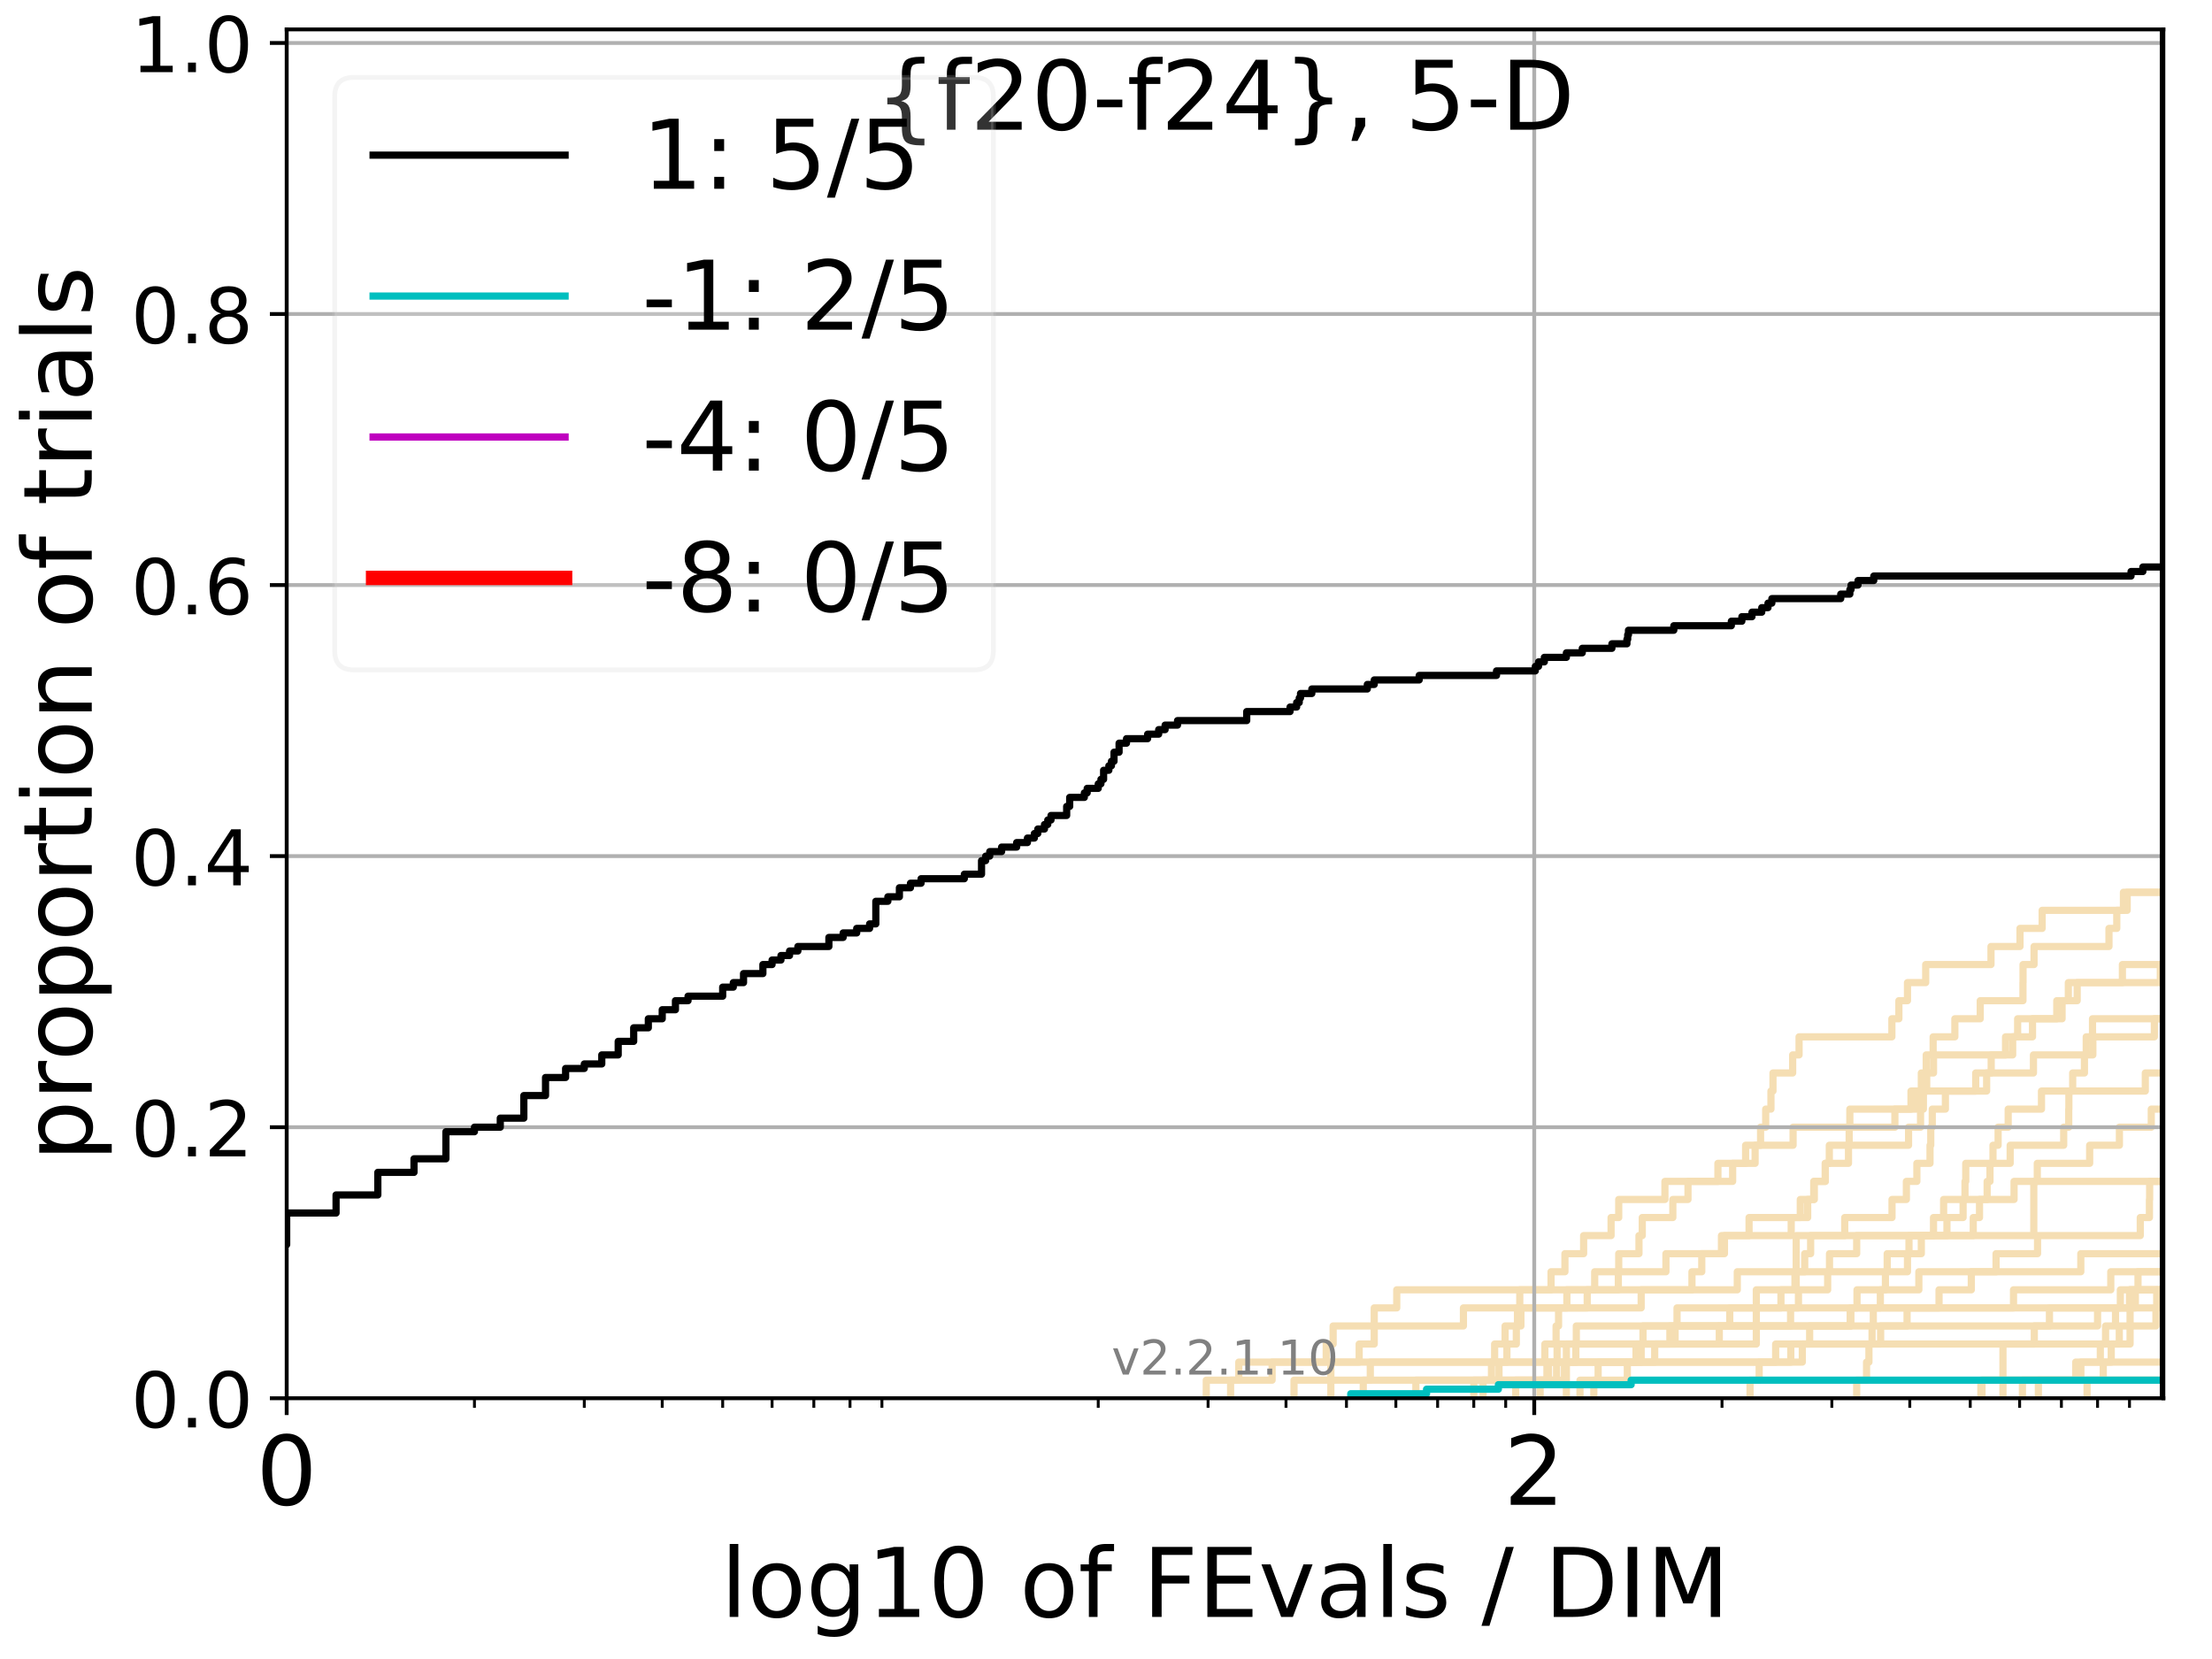 <?xml version="1.0" encoding="utf-8" standalone="no"?>
<!DOCTYPE svg PUBLIC "-//W3C//DTD SVG 1.1//EN"
  "http://www.w3.org/Graphics/SVG/1.1/DTD/svg11.dtd">
<!-- Created with matplotlib (http://matplotlib.org/) -->
<svg height="345.6pt" version="1.1" viewBox="0 0 460.8 345.6" width="460.8pt" xmlns="http://www.w3.org/2000/svg" xmlns:xlink="http://www.w3.org/1999/xlink">
 <defs>
  <style type="text/css">
*{stroke-linecap:butt;stroke-linejoin:round;}
  </style>
 </defs>
 <g id="figure_1">
  <g id="patch_1">
   <path d="M 0 345.6 
L 460.8 345.6 
L 460.8 0 
L 0 0 
z
" style="fill:#ffffff;"/>
  </g>
  <g id="axes_1">
   <g id="patch_2">
    <path d="M 59.72 291.28 
L 450.672 291.28 
L 450.672 6.125 
L 59.72 6.125 
z
" style="fill:#ffffff;"/>
   </g>
   <g id="line2d_1">
    <path clip-path="url(#pad8e28b313)" d="M 307.017 291.28 
L 307.017 287.516 
L 312.267 287.516 
L 312.267 283.751 
L 313.914 283.751 
L 313.914 279.987 
L 315.877 279.987 
L 315.877 276.222 
L 316.118 276.222 
L 316.118 272.458 
L 316.596 272.458 
L 316.596 268.693 
L 323.111 268.693 
L 323.111 264.929 
L 326.005 264.929 
L 326.005 261.165 
L 329.899 261.165 
L 329.899 257.4 
L 335.619 257.4 
L 335.619 253.636 
L 337.211 253.636 
L 337.211 249.871 
L 346.835 249.871 
L 346.835 246.107 
L 357.874 246.107 
L 357.874 242.343 
L 365.624 242.343 
L 365.624 238.578 
L 366.761 238.578 
L 366.761 234.814 
L 367.828 234.814 
L 367.828 231.049 
L 368.922 231.049 
L 368.922 227.285 
L 369.344 227.285 
L 369.344 223.52 
L 373.446 223.52 
L 373.446 219.756 
L 374.778 219.756 
L 374.778 215.992 
L 394.112 215.992 
L 394.112 212.227 
L 395.57 212.227 
L 395.57 208.463 
L 397.362 208.463 
L 397.362 204.698 
L 401.159 204.698 
L 401.159 200.934 
L 414.76 200.934 
L 414.76 197.17 
L 420.802 197.17 
L 420.802 193.405 
L 425.417 193.405 
L 425.417 189.641 
L 442.353 189.641 
L 442.353 185.876 
L 442.353 185.876 
L 442.353 185.876 
L 450.672 185.876 
" style="fill:none;stroke:#f5deb3;stroke-linecap:square;stroke-width:1.5;"/>
   </g>
   <g id="line2d_2">
    <path clip-path="url(#pad8e28b313)" d="M 417.254 291.28 
L 417.254 279.987 
L 443.734 279.987 
L 443.734 268.693 
L 461.8 268.693 
" style="fill:none;stroke:#f5deb3;stroke-linecap:square;stroke-width:1.5;"/>
   </g>
   <g id="line2d_3">
    <path clip-path="url(#pad8e28b313)" d="M 251.287 291.28 
L 251.287 287.516 
L 258.06 287.516 
L 258.06 283.751 
L 311.36 283.751 
L 311.36 279.987 
L 313.538 279.987 
L 313.538 276.222 
L 316.834 276.222 
L 316.834 272.458 
L 326.407 272.458 
L 326.407 268.693 
L 332.203 268.693 
L 332.203 264.929 
L 337.211 264.929 
L 337.211 261.165 
L 341.428 261.165 
L 341.428 257.4 
L 342.114 257.4 
L 342.114 253.636 
L 348.483 253.636 
L 348.483 249.871 
L 351.641 249.871 
L 351.641 246.107 
L 360.94 246.107 
L 360.94 242.343 
L 363.642 242.343 
L 363.642 238.578 
L 373.533 238.578 
L 373.533 234.814 
L 385.357 234.814 
L 385.357 231.049 
L 398.098 231.049 
L 398.098 227.285 
L 413.853 227.285 
L 413.853 223.52 
L 414.801 223.52 
L 414.801 219.756 
L 417.792 219.756 
L 417.792 215.992 
L 423.408 215.992 
L 423.408 212.227 
L 429.571 212.227 
L 429.571 208.463 
L 430.874 208.463 
L 430.874 204.698 
L 450.038 204.698 
L 450.038 200.934 
L 454.974 200.934 
L 454.974 197.17 
L 461.8 197.17 
" style="fill:none;stroke:#f5deb3;stroke-linecap:square;stroke-width:1.5;"/>
   </g>
   <g id="line2d_4">
    <path clip-path="url(#pad8e28b313)" d="M 294.95 291.28 
L 294.95 287.516 
L 324.266 287.516 
L 324.266 283.751 
L 324.369 283.751 
L 324.369 279.987 
L 328.373 279.987 
L 328.373 276.222 
L 373.01 276.222 
L 373.01 272.458 
L 374.651 272.458 
L 374.651 268.693 
L 380.737 268.693 
L 380.737 264.929 
L 381.118 264.929 
L 381.118 261.165 
L 386.782 261.165 
L 386.782 257.4 
L 402.785 257.4 
L 402.785 253.636 
L 404.891 253.636 
L 404.891 249.871 
L 409.343 249.871 
L 409.343 246.107 
L 409.504 246.107 
L 409.504 242.343 
L 415.176 242.343 
L 415.176 238.578 
L 416.245 238.578 
L 416.245 234.814 
L 418.344 234.814 
L 418.344 231.049 
L 425.278 231.049 
L 425.278 227.285 
L 446.909 227.285 
L 446.909 223.52 
L 461.8 223.52 
" style="fill:none;stroke:#f5deb3;stroke-linecap:square;stroke-width:1.5;"/>
   </g>
   <g id="line2d_5">
    <path clip-path="url(#pad8e28b313)" d="M 308.958 291.28 
L 308.958 287.516 
L 322.255 287.516 
L 322.255 283.751 
L 373.054 283.751 
L 373.054 279.987 
L 391.773 279.987 
L 391.773 276.222 
L 426.937 276.222 
L 426.937 272.458 
L 449.283 272.458 
L 449.283 268.693 
L 456.8 268.693 
L 456.8 264.929 
L 458.212 264.929 
L 458.212 261.165 
L 458.799 261.165 
L 458.799 257.4 
L 461.8 257.4 
" style="fill:none;stroke:#f5deb3;stroke-linecap:square;stroke-width:1.5;"/>
   </g>
   <g id="line2d_6"/>
   <g id="line2d_7">
    <path clip-path="url(#pad8e28b313)" d="M 329.141 291.28 
L 329.141 287.516 
L 339 287.516 
L 339 283.751 
L 341.887 283.751 
L 341.887 279.987 
L 347.871 279.987 
L 347.871 276.222 
L 360.34 276.222 
L 360.34 272.458 
L 441.708 272.458 
L 441.708 268.693 
L 461.8 268.693 
" style="fill:none;stroke:#f5deb3;stroke-linecap:square;stroke-width:1.5;"/>
   </g>
   <g id="line2d_8">
    <path clip-path="url(#pad8e28b313)" style="fill:none;stroke:#f5deb3;stroke-linecap:square;stroke-width:1.5;"/>
   </g>
   <g id="line2d_9">
    <path clip-path="url(#pad8e28b313)" d="M 315.756 291.28 
L 315.756 287.516 
L 322.578 287.516 
L 322.578 283.751 
L 340.812 283.751 
L 340.812 279.987 
L 342.266 279.987 
L 342.266 276.222 
L 397.277 276.222 
L 397.277 272.458 
L 403.937 272.458 
L 403.937 268.693 
L 410.662 268.693 
L 410.662 264.929 
L 415.816 264.929 
L 415.816 261.165 
L 424.457 261.165 
L 424.457 257.4 
L 445.858 257.4 
L 445.858 253.636 
L 447.766 253.636 
L 447.766 249.871 
L 447.812 249.871 
L 447.812 246.107 
L 461.8 246.107 
" style="fill:none;stroke:#f5deb3;stroke-linecap:square;stroke-width:1.5;"/>
   </g>
   <g id="line2d_10">
    <path clip-path="url(#pad8e28b313)" style="fill:none;stroke:#f5deb3;stroke-linecap:square;stroke-width:1.5;"/>
   </g>
   <g id="line2d_11">
    <path clip-path="url(#pad8e28b313)" d="M 412.651 291.28 
L 412.651 287.516 
L 460.163 287.516 
L 460.163 283.751 
L 461.8 283.751 
" style="fill:none;stroke:#f5deb3;stroke-linecap:square;stroke-width:1.5;"/>
   </g>
   <g id="line2d_12">
    <path clip-path="url(#pad8e28b313)" d="M 320.838 291.28 
L 320.838 287.516 
L 325.904 287.516 
L 325.904 283.751 
L 328.277 283.751 
L 328.277 279.987 
L 348.955 279.987 
L 348.955 276.222 
L 349.356 276.222 
L 349.356 272.458 
L 371.003 272.458 
L 371.003 268.693 
L 373.923 268.693 
L 373.923 264.929 
L 375.955 264.929 
L 375.955 261.165 
L 377.189 261.165 
L 377.189 257.4 
L 384.291 257.4 
L 384.291 253.636 
L 394.142 253.636 
L 394.142 249.871 
L 397.134 249.871 
L 397.134 246.107 
L 399.32 246.107 
L 399.32 242.343 
L 402.057 242.343 
L 402.057 238.578 
L 402.214 238.578 
L 402.214 234.814 
L 402.526 234.814 
L 402.526 231.049 
L 405.263 231.049 
L 405.263 227.285 
L 411.577 227.285 
L 411.577 223.52 
L 423.605 223.52 
L 423.605 219.756 
L 435.98 219.756 
L 435.98 215.992 
L 448.793 215.992 
L 448.793 212.227 
L 455.332 212.227 
L 455.332 208.463 
L 460.86 208.463 
L 460.86 204.698 
L 461.8 204.698 
" style="fill:none;stroke:#f5deb3;stroke-linecap:square;stroke-width:1.5;"/>
   </g>
   <g id="line2d_13">
    <path clip-path="url(#pad8e28b313)" d="M 412.889 291.28 
L 412.889 287.516 
L 432.409 287.516 
L 432.409 283.751 
L 439.809 283.751 
L 439.809 279.987 
L 441.487 279.987 
L 441.487 276.222 
L 449.124 276.222 
L 449.124 272.458 
L 455.271 272.458 
L 455.271 268.693 
L 460.331 268.693 
L 460.331 264.929 
L 460.73 264.929 
L 460.73 261.165 
L 460.73 261.165 
L 460.73 257.4 
L 461.8 257.4 
" style="fill:none;stroke:#f5deb3;stroke-linecap:square;stroke-width:1.5;"/>
   </g>
   <g id="line2d_14">
    <path clip-path="url(#pad8e28b313)" d="M 269.568 291.28 
L 269.568 287.516 
L 285.459 287.516 
L 285.459 283.751 
L 369.903 283.751 
L 369.903 279.987 
L 423.784 279.987 
L 423.784 276.222 
L 436.961 276.222 
L 436.961 272.458 
L 443.609 272.458 
L 443.609 268.693 
L 445.386 268.693 
L 445.386 264.929 
L 456.131 264.929 
L 456.131 261.165 
L 457.422 261.165 
L 457.422 257.4 
L 461.8 257.4 
" style="fill:none;stroke:#f5deb3;stroke-linecap:square;stroke-width:1.5;"/>
   </g>
   <g id="line2d_15">
    <path clip-path="url(#pad8e28b313)" style="fill:none;stroke:#f5deb3;stroke-linecap:square;stroke-width:1.5;"/>
   </g>
   <g id="line2d_16">
    <path clip-path="url(#pad8e28b313)" d="M 421.307 291.28 
L 421.307 287.516 
L 461.8 287.516 
" style="fill:none;stroke:#f5deb3;stroke-linecap:square;stroke-width:1.5;"/>
   </g>
   <g id="line2d_17">
    <path clip-path="url(#pad8e28b313)" d="M 434.775 291.28 
L 434.775 287.516 
L 438.148 287.516 
L 438.148 283.751 
L 461.8 283.751 
" style="fill:none;stroke:#f5deb3;stroke-linecap:square;stroke-width:1.5;"/>
   </g>
   <g id="line2d_18">
    <path clip-path="url(#pad8e28b313)" d="M 283.993 291.28 
L 283.993 287.516 
L 310.703 287.516 
L 310.703 283.751 
L 321.823 283.751 
L 321.823 279.987 
L 324.162 279.987 
L 324.162 276.222 
L 324.68 276.222 
L 324.68 272.458 
L 341.887 272.458 
L 341.887 268.693 
L 352.467 268.693 
L 352.467 264.929 
L 354.51 264.929 
L 354.51 261.165 
L 358.614 261.165 
L 358.614 257.4 
L 364.362 257.4 
L 364.362 253.636 
L 376.575 253.636 
L 376.575 249.871 
L 377.836 249.871 
L 377.836 246.107 
L 380.238 246.107 
L 380.238 242.343 
L 381.08 242.343 
L 381.08 238.578 
L 397.59 238.578 
L 397.59 234.814 
L 400.085 234.814 
L 400.085 231.049 
L 400.678 231.049 
L 400.678 227.285 
L 401.372 227.285 
L 401.372 223.52 
L 402.785 223.52 
L 402.785 219.756 
L 419.278 219.756 
L 419.278 215.992 
L 420.311 215.992 
L 420.311 212.227 
L 428.466 212.227 
L 428.466 208.463 
L 432.714 208.463 
L 432.714 204.698 
L 442.135 204.698 
L 442.135 200.934 
L 456.661 200.934 
L 456.661 197.17 
L 461.8 197.17 
" style="fill:none;stroke:#f5deb3;stroke-linecap:square;stroke-width:1.5;"/>
   </g>
   <g id="line2d_19">
    <path clip-path="url(#pad8e28b313)" d="M 0 0 
" style="fill:none;stroke:#f5deb3;stroke-linecap:square;stroke-width:1.5;"/>
   </g>
   <g id="line2d_20">
    <path clip-path="url(#pad8e28b313)" d="M 277.24 291.28 
L 277.24 287.516 
L 277.24 287.516 
L 277.24 283.751 
L 283.138 283.751 
L 283.138 279.987 
L 286.28 279.987 
L 286.28 276.222 
L 304.86 276.222 
L 304.86 272.458 
L 330.646 272.458 
L 330.646 268.693 
L 337.128 268.693 
L 337.128 264.929 
L 347.044 264.929 
L 347.044 261.165 
L 359.233 261.165 
L 359.233 257.4 
L 373.141 257.4 
L 373.141 253.636 
L 375.033 253.636 
L 375.033 249.871 
L 377.957 249.871 
L 377.957 246.107 
L 380.238 246.107 
L 380.238 242.343 
L 385.075 242.343 
L 385.075 238.578 
L 385.216 238.578 
L 385.216 234.814 
L 394.741 234.814 
L 394.741 231.049 
L 399.238 231.049 
L 399.238 227.285 
L 400.247 227.285 
L 400.247 223.52 
L 401.266 223.52 
L 401.266 219.756 
L 402.708 219.756 
L 402.708 215.992 
L 407.233 215.992 
L 407.233 212.227 
L 412.52 212.227 
L 412.52 208.463 
L 421.418 208.463 
L 421.418 204.698 
L 421.437 204.698 
L 421.437 200.934 
L 423.73 200.934 
L 423.73 197.17 
L 439.337 197.17 
L 439.337 193.405 
L 440.964 193.405 
L 440.964 189.641 
L 443.13 189.641 
L 443.13 185.876 
L 461.8 185.876 
" style="fill:none;stroke:#f5deb3;stroke-linecap:square;stroke-width:1.5;"/>
   </g>
   <g id="line2d_21">
    <path clip-path="url(#pad8e28b313)" style="fill:none;stroke:#f5deb3;stroke-linecap:square;stroke-width:1.5;"/>
   </g>
   <g id="line2d_22">
    <path clip-path="url(#pad8e28b313)" d="M 256.355 291.28 
L 256.355 287.516 
L 265.005 287.516 
L 265.005 283.751 
L 276.275 283.751 
L 276.275 279.987 
L 277.716 279.987 
L 277.716 276.222 
L 286.28 276.222 
L 286.28 272.458 
L 290.969 272.458 
L 290.969 268.693 
L 361.909 268.693 
L 361.909 264.929 
L 397.362 264.929 
L 397.362 261.165 
L 400.247 261.165 
L 400.247 257.4 
L 405.584 257.4 
L 405.584 253.636 
L 408.95 253.636 
L 408.95 249.871 
L 419.567 249.871 
L 419.567 246.107 
L 424.404 246.107 
L 424.404 242.343 
L 435.315 242.343 
L 435.315 238.578 
L 441.513 238.578 
L 441.513 234.814 
L 448.149 234.814 
L 448.149 231.049 
L 461.8 231.049 
" style="fill:none;stroke:#f5deb3;stroke-linecap:square;stroke-width:1.5;"/>
   </g>
   <g id="line2d_23">
    <path clip-path="url(#pad8e28b313)" d="M 424.632 291.28 
L 424.632 287.516 
L 433.485 287.516 
L 433.485 283.751 
L 437.537 283.751 
L 437.537 279.987 
L 438.63 279.987 
L 438.63 276.222 
L 440.701 276.222 
L 440.701 272.458 
L 444.837 272.458 
L 444.837 268.693 
L 461.8 268.693 
" style="fill:none;stroke:#f5deb3;stroke-linecap:square;stroke-width:1.5;"/>
   </g>
   <g id="line2d_24">
    <path clip-path="url(#pad8e28b313)" d="M 364.566 291.28 
L 364.566 287.516 
L 366.467 287.516 
L 366.467 283.751 
L 375.454 283.751 
L 375.454 279.987 
L 376.985 279.987 
L 376.985 276.222 
L 385.568 276.222 
L 385.568 272.458 
L 386.851 272.458 
L 386.851 268.693 
L 399.731 268.693 
L 399.731 264.929 
L 433.47 264.929 
L 433.47 261.165 
L 461.8 261.165 
" style="fill:none;stroke:#f5deb3;stroke-linecap:square;stroke-width:1.5;"/>
   </g>
   <g id="line2d_25">
    <path clip-path="url(#pad8e28b313)" style="fill:none;stroke:#f5deb3;stroke-linecap:square;stroke-width:1.5;"/>
   </g>
   <g id="line2d_26">
    <path clip-path="url(#pad8e28b313)" d="M 386.782 291.28 
L 386.782 287.516 
L 388.838 287.516 
L 388.838 283.751 
L 389.333 283.751 
L 389.333 279.987 
L 389.985 279.987 
L 389.985 276.222 
L 390.244 276.222 
L 390.244 272.458 
L 391.71 272.458 
L 391.71 268.693 
L 392.769 268.693 
L 392.769 264.929 
L 393.139 264.929 
L 393.139 261.165 
L 397.675 261.165 
L 397.675 257.4 
L 411.066 257.4 
L 411.066 253.636 
L 412.368 253.636 
L 412.368 249.871 
L 413.959 249.871 
L 413.959 246.107 
L 414.55 246.107 
L 414.55 242.343 
L 418.755 242.343 
L 418.755 238.578 
L 429.907 238.578 
L 429.907 234.814 
L 430.953 234.814 
L 430.953 231.049 
L 430.984 231.049 
L 430.984 227.285 
L 431.779 227.285 
L 431.779 223.52 
L 434.23 223.52 
L 434.23 219.756 
L 434.599 219.756 
L 434.599 215.992 
L 435.908 215.992 
L 435.908 212.227 
L 451.735 212.227 
L 451.735 208.463 
L 455.566 208.463 
L 455.566 204.698 
L 455.708 204.698 
L 455.708 200.934 
L 457.048 200.934 
L 457.048 197.17 
L 459.286 197.17 
L 459.286 193.405 
L 461.8 193.405 
" style="fill:none;stroke:#f5deb3;stroke-linecap:square;stroke-width:1.5;"/>
   </g>
   <g id="line2d_27">
    <path clip-path="url(#pad8e28b313)" d="M 453.193 291.28 
L 453.193 287.516 
L 453.193 287.516 
" style="fill:none;stroke:#f5deb3;stroke-linecap:square;stroke-width:1.5;"/>
   </g>
   <g id="line2d_28">
    <path clip-path="url(#pad8e28b313)" d="M 332.022 291.28 
L 332.022 287.516 
L 332.92 287.516 
L 332.92 283.751 
L 344.705 283.751 
L 344.705 279.987 
L 358.16 279.987 
L 358.16 276.222 
L 385.427 276.222 
L 385.427 272.458 
L 419.452 272.458 
L 419.452 268.693 
L 439.715 268.693 
L 439.715 264.929 
L 461.8 264.929 
" style="fill:none;stroke:#f5deb3;stroke-linecap:square;stroke-width:1.5;"/>
   </g>
   <g id="line2d_29">
    <path clip-path="url(#pad8e28b313)" d="M 326.307 291.28 
L 326.307 287.516 
L 326.307 287.516 
L 326.307 283.751 
L 326.307 283.751 
L 326.307 279.987 
L 365.873 279.987 
L 365.873 276.222 
L 365.873 276.222 
L 365.873 272.458 
L 365.873 272.458 
L 365.873 268.693 
L 374.181 268.693 
L 374.181 264.929 
L 374.181 264.929 
L 374.181 261.165 
L 374.181 261.165 
L 374.181 257.4 
L 423.677 257.4 
L 423.677 253.636 
L 423.677 253.636 
L 423.677 249.871 
L 423.677 249.871 
L 423.677 246.107 
L 461.8 246.107 
" style="fill:none;stroke:#f5deb3;stroke-linecap:square;stroke-width:1.5;"/>
   </g>
   <g id="line2d_30">
    <path clip-path="url(#pad8e28b313)" style="fill:none;stroke:#f5deb3;stroke-linecap:square;stroke-width:1.5;"/>
   </g>
   <g id="matplotlib.axis_1">
    <g id="xtick_1">
     <g id="line2d_31">
      <path clip-path="url(#pad8e28b313)" d="M 59.72 291.28 
L 59.72 6.125 
" style="fill:none;stroke:#b0b0b0;stroke-linecap:square;stroke-width:0.8;"/>
     </g>
     <g id="line2d_32">
      <defs>
       <path d="M 0 0 
L 0 3.5 
" id="m037f6f000d" style="stroke:#000000;stroke-width:0.8;"/>
      </defs>
      <g>
       <use style="stroke:#000000;stroke-width:0.8;" x="59.72" xlink:href="#m037f6f000d" y="291.28"/>
      </g>
     </g>
     <g id="text_1">
      <!-- 0 -->
      <defs>
       <path d="M 31.781 66.406 
Q 24.172 66.406 20.328 58.906 
Q 16.5 51.422 16.5 36.375 
Q 16.5 21.391 20.328 13.891 
Q 24.172 6.391 31.781 6.391 
Q 39.453 6.391 43.281 13.891 
Q 47.125 21.391 47.125 36.375 
Q 47.125 51.422 43.281 58.906 
Q 39.453 66.406 31.781 66.406 
z
M 31.781 74.219 
Q 44.047 74.219 50.516 64.516 
Q 56.984 54.828 56.984 36.375 
Q 56.984 17.969 50.516 8.266 
Q 44.047 -1.422 31.781 -1.422 
Q 19.531 -1.422 13.062 8.266 
Q 6.594 17.969 6.594 36.375 
Q 6.594 54.828 13.062 64.516 
Q 19.531 74.219 31.781 74.219 
z
" id="DejaVuSans-30"/>
      </defs>
      <g transform="translate(53.358 313.477)scale(0.2 -0.2)">
       <use xlink:href="#DejaVuSans-30"/>
      </g>
     </g>
    </g>
    <g id="xtick_2">
     <g id="line2d_33">
      <path clip-path="url(#pad8e28b313)" d="M 319.61 291.28 
L 319.61 6.125 
" style="fill:none;stroke:#b0b0b0;stroke-linecap:square;stroke-width:0.8;"/>
     </g>
     <g id="line2d_34">
      <g>
       <use style="stroke:#000000;stroke-width:0.8;" x="319.61" xlink:href="#m037f6f000d" y="291.28"/>
      </g>
     </g>
     <g id="text_2">
      <!-- 2 -->
      <defs>
       <path d="M 19.188 8.297 
L 53.609 8.297 
L 53.609 0 
L 7.328 0 
L 7.328 8.297 
Q 12.938 14.109 22.625 23.891 
Q 32.328 33.688 34.812 36.531 
Q 39.547 41.844 41.422 45.531 
Q 43.312 49.219 43.312 52.781 
Q 43.312 58.594 39.234 62.25 
Q 35.156 65.922 28.609 65.922 
Q 23.969 65.922 18.812 64.312 
Q 13.672 62.703 7.812 59.422 
L 7.812 69.391 
Q 13.766 71.781 18.938 73 
Q 24.125 74.219 28.422 74.219 
Q 39.75 74.219 46.484 68.547 
Q 53.219 62.891 53.219 53.422 
Q 53.219 48.922 51.531 44.891 
Q 49.859 40.875 45.406 35.406 
Q 44.188 33.984 37.641 27.219 
Q 31.109 20.453 19.188 8.297 
z
" id="DejaVuSans-32"/>
      </defs>
      <g transform="translate(313.247 313.477)scale(0.2 -0.2)">
       <use xlink:href="#DejaVuSans-32"/>
      </g>
     </g>
    </g>
    <g id="xtick_3">
     <g id="line2d_35">
      <defs>
       <path d="M 0 0 
L 0 2 
" id="m6327c6d606" style="stroke:#000000;stroke-width:0.6;"/>
      </defs>
      <g>
       <use style="stroke:#000000;stroke-width:0.6;" x="98.837" xlink:href="#m6327c6d606" y="291.28"/>
      </g>
     </g>
    </g>
    <g id="xtick_4">
     <g id="line2d_36">
      <g>
       <use style="stroke:#000000;stroke-width:0.6;" x="121.719" xlink:href="#m6327c6d606" y="291.28"/>
      </g>
     </g>
    </g>
    <g id="xtick_5">
     <g id="line2d_37">
      <g>
       <use style="stroke:#000000;stroke-width:0.6;" x="137.955" xlink:href="#m6327c6d606" y="291.28"/>
      </g>
     </g>
    </g>
    <g id="xtick_6">
     <g id="line2d_38">
      <g>
       <use style="stroke:#000000;stroke-width:0.6;" x="150.548" xlink:href="#m6327c6d606" y="291.28"/>
      </g>
     </g>
    </g>
    <g id="xtick_7">
     <g id="line2d_39">
      <g>
       <use style="stroke:#000000;stroke-width:0.6;" x="160.837" xlink:href="#m6327c6d606" y="291.28"/>
      </g>
     </g>
    </g>
    <g id="xtick_8">
     <g id="line2d_40">
      <g>
       <use style="stroke:#000000;stroke-width:0.6;" x="169.536" xlink:href="#m6327c6d606" y="291.28"/>
      </g>
     </g>
    </g>
    <g id="xtick_9">
     <g id="line2d_41">
      <g>
       <use style="stroke:#000000;stroke-width:0.6;" x="177.072" xlink:href="#m6327c6d606" y="291.28"/>
      </g>
     </g>
    </g>
    <g id="xtick_10">
     <g id="line2d_42">
      <g>
       <use style="stroke:#000000;stroke-width:0.6;" x="183.719" xlink:href="#m6327c6d606" y="291.28"/>
      </g>
     </g>
    </g>
    <g id="xtick_11">
     <g id="line2d_43">
      <g>
       <use style="stroke:#000000;stroke-width:0.6;" x="228.782" xlink:href="#m6327c6d606" y="291.28"/>
      </g>
     </g>
    </g>
    <g id="xtick_12">
     <g id="line2d_44">
      <g>
       <use style="stroke:#000000;stroke-width:0.6;" x="251.664" xlink:href="#m6327c6d606" y="291.28"/>
      </g>
     </g>
    </g>
    <g id="xtick_13">
     <g id="line2d_45">
      <g>
       <use style="stroke:#000000;stroke-width:0.6;" x="267.899" xlink:href="#m6327c6d606" y="291.28"/>
      </g>
     </g>
    </g>
    <g id="xtick_14">
     <g id="line2d_46">
      <g>
       <use style="stroke:#000000;stroke-width:0.6;" x="280.492" xlink:href="#m6327c6d606" y="291.28"/>
      </g>
     </g>
    </g>
    <g id="xtick_15">
     <g id="line2d_47">
      <g>
       <use style="stroke:#000000;stroke-width:0.6;" x="290.782" xlink:href="#m6327c6d606" y="291.28"/>
      </g>
     </g>
    </g>
    <g id="xtick_16">
     <g id="line2d_48">
      <g>
       <use style="stroke:#000000;stroke-width:0.6;" x="299.481" xlink:href="#m6327c6d606" y="291.28"/>
      </g>
     </g>
    </g>
    <g id="xtick_17">
     <g id="line2d_49">
      <g>
       <use style="stroke:#000000;stroke-width:0.6;" x="307.017" xlink:href="#m6327c6d606" y="291.28"/>
      </g>
     </g>
    </g>
    <g id="xtick_18">
     <g id="line2d_50">
      <g>
       <use style="stroke:#000000;stroke-width:0.6;" x="313.664" xlink:href="#m6327c6d606" y="291.28"/>
      </g>
     </g>
    </g>
    <g id="xtick_19">
     <g id="line2d_51">
      <g>
       <use style="stroke:#000000;stroke-width:0.6;" x="358.727" xlink:href="#m6327c6d606" y="291.28"/>
      </g>
     </g>
    </g>
    <g id="xtick_20">
     <g id="line2d_52">
      <g>
       <use style="stroke:#000000;stroke-width:0.6;" x="381.609" xlink:href="#m6327c6d606" y="291.28"/>
      </g>
     </g>
    </g>
    <g id="xtick_21">
     <g id="line2d_53">
      <g>
       <use style="stroke:#000000;stroke-width:0.6;" x="397.844" xlink:href="#m6327c6d606" y="291.28"/>
      </g>
     </g>
    </g>
    <g id="xtick_22">
     <g id="line2d_54">
      <g>
       <use style="stroke:#000000;stroke-width:0.6;" x="410.437" xlink:href="#m6327c6d606" y="291.28"/>
      </g>
     </g>
    </g>
    <g id="xtick_23">
     <g id="line2d_55">
      <g>
       <use style="stroke:#000000;stroke-width:0.6;" x="420.726" xlink:href="#m6327c6d606" y="291.28"/>
      </g>
     </g>
    </g>
    <g id="xtick_24">
     <g id="line2d_56">
      <g>
       <use style="stroke:#000000;stroke-width:0.6;" x="429.426" xlink:href="#m6327c6d606" y="291.28"/>
      </g>
     </g>
    </g>
    <g id="xtick_25">
     <g id="line2d_57">
      <g>
       <use style="stroke:#000000;stroke-width:0.6;" x="436.961" xlink:href="#m6327c6d606" y="291.28"/>
      </g>
     </g>
    </g>
    <g id="xtick_26">
     <g id="line2d_58">
      <g>
       <use style="stroke:#000000;stroke-width:0.6;" x="443.609" xlink:href="#m6327c6d606" y="291.28"/>
      </g>
     </g>
    </g>
    <g id="text_3">
     <!-- log10 of FEvals / DIM -->
     <defs>
      <path d="M 9.422 75.984 
L 18.406 75.984 
L 18.406 0 
L 9.422 0 
z
" id="DejaVuSans-6c"/>
      <path d="M 30.609 48.391 
Q 23.391 48.391 19.188 42.75 
Q 14.984 37.109 14.984 27.297 
Q 14.984 17.484 19.156 11.844 
Q 23.344 6.203 30.609 6.203 
Q 37.797 6.203 41.984 11.859 
Q 46.188 17.531 46.188 27.297 
Q 46.188 37.016 41.984 42.703 
Q 37.797 48.391 30.609 48.391 
z
M 30.609 56 
Q 42.328 56 49.016 48.375 
Q 55.719 40.766 55.719 27.297 
Q 55.719 13.875 49.016 6.219 
Q 42.328 -1.422 30.609 -1.422 
Q 18.844 -1.422 12.172 6.219 
Q 5.516 13.875 5.516 27.297 
Q 5.516 40.766 12.172 48.375 
Q 18.844 56 30.609 56 
z
" id="DejaVuSans-6f"/>
      <path d="M 45.406 27.984 
Q 45.406 37.75 41.375 43.109 
Q 37.359 48.484 30.078 48.484 
Q 22.859 48.484 18.828 43.109 
Q 14.797 37.75 14.797 27.984 
Q 14.797 18.266 18.828 12.891 
Q 22.859 7.516 30.078 7.516 
Q 37.359 7.516 41.375 12.891 
Q 45.406 18.266 45.406 27.984 
z
M 54.391 6.781 
Q 54.391 -7.172 48.188 -13.984 
Q 42 -20.797 29.203 -20.797 
Q 24.469 -20.797 20.266 -20.094 
Q 16.062 -19.391 12.109 -17.922 
L 12.109 -9.188 
Q 16.062 -11.328 19.922 -12.344 
Q 23.781 -13.375 27.781 -13.375 
Q 36.625 -13.375 41.016 -8.766 
Q 45.406 -4.156 45.406 5.172 
L 45.406 9.625 
Q 42.625 4.781 38.281 2.391 
Q 33.938 0 27.875 0 
Q 17.828 0 11.672 7.656 
Q 5.516 15.328 5.516 27.984 
Q 5.516 40.672 11.672 48.328 
Q 17.828 56 27.875 56 
Q 33.938 56 38.281 53.609 
Q 42.625 51.219 45.406 46.391 
L 45.406 54.688 
L 54.391 54.688 
z
" id="DejaVuSans-67"/>
      <path d="M 12.406 8.297 
L 28.516 8.297 
L 28.516 63.922 
L 10.984 60.406 
L 10.984 69.391 
L 28.422 72.906 
L 38.281 72.906 
L 38.281 8.297 
L 54.391 8.297 
L 54.391 0 
L 12.406 0 
z
" id="DejaVuSans-31"/>
      <path id="DejaVuSans-20"/>
      <path d="M 37.109 75.984 
L 37.109 68.5 
L 28.516 68.5 
Q 23.688 68.5 21.797 66.547 
Q 19.922 64.594 19.922 59.516 
L 19.922 54.688 
L 34.719 54.688 
L 34.719 47.703 
L 19.922 47.703 
L 19.922 0 
L 10.891 0 
L 10.891 47.703 
L 2.297 47.703 
L 2.297 54.688 
L 10.891 54.688 
L 10.891 58.5 
Q 10.891 67.625 15.141 71.797 
Q 19.391 75.984 28.609 75.984 
z
" id="DejaVuSans-66"/>
      <path d="M 9.812 72.906 
L 51.703 72.906 
L 51.703 64.594 
L 19.672 64.594 
L 19.672 43.109 
L 48.578 43.109 
L 48.578 34.812 
L 19.672 34.812 
L 19.672 0 
L 9.812 0 
z
" id="DejaVuSans-46"/>
      <path d="M 9.812 72.906 
L 55.906 72.906 
L 55.906 64.594 
L 19.672 64.594 
L 19.672 43.016 
L 54.391 43.016 
L 54.391 34.719 
L 19.672 34.719 
L 19.672 8.297 
L 56.781 8.297 
L 56.781 0 
L 9.812 0 
z
" id="DejaVuSans-45"/>
      <path d="M 2.984 54.688 
L 12.5 54.688 
L 29.594 8.797 
L 46.688 54.688 
L 56.203 54.688 
L 35.688 0 
L 23.484 0 
z
" id="DejaVuSans-76"/>
      <path d="M 34.281 27.484 
Q 23.391 27.484 19.188 25 
Q 14.984 22.516 14.984 16.5 
Q 14.984 11.719 18.141 8.906 
Q 21.297 6.109 26.703 6.109 
Q 34.188 6.109 38.703 11.406 
Q 43.219 16.703 43.219 25.484 
L 43.219 27.484 
z
M 52.203 31.203 
L 52.203 0 
L 43.219 0 
L 43.219 8.297 
Q 40.141 3.328 35.547 0.953 
Q 30.953 -1.422 24.312 -1.422 
Q 15.922 -1.422 10.953 3.297 
Q 6 8.016 6 15.922 
Q 6 25.141 12.172 29.828 
Q 18.359 34.516 30.609 34.516 
L 43.219 34.516 
L 43.219 35.406 
Q 43.219 41.609 39.141 45 
Q 35.062 48.391 27.688 48.391 
Q 23 48.391 18.547 47.266 
Q 14.109 46.141 10.016 43.891 
L 10.016 52.203 
Q 14.938 54.109 19.578 55.047 
Q 24.219 56 28.609 56 
Q 40.484 56 46.344 49.844 
Q 52.203 43.703 52.203 31.203 
z
" id="DejaVuSans-61"/>
      <path d="M 44.281 53.078 
L 44.281 44.578 
Q 40.484 46.531 36.375 47.5 
Q 32.281 48.484 27.875 48.484 
Q 21.188 48.484 17.844 46.438 
Q 14.5 44.391 14.5 40.281 
Q 14.5 37.156 16.891 35.375 
Q 19.281 33.594 26.516 31.984 
L 29.594 31.297 
Q 39.156 29.25 43.188 25.516 
Q 47.219 21.781 47.219 15.094 
Q 47.219 7.469 41.188 3.016 
Q 35.156 -1.422 24.609 -1.422 
Q 20.219 -1.422 15.453 -0.562 
Q 10.688 0.297 5.422 2 
L 5.422 11.281 
Q 10.406 8.688 15.234 7.391 
Q 20.062 6.109 24.812 6.109 
Q 31.156 6.109 34.562 8.281 
Q 37.984 10.453 37.984 14.406 
Q 37.984 18.062 35.516 20.016 
Q 33.062 21.969 24.703 23.781 
L 21.578 24.516 
Q 13.234 26.266 9.516 29.906 
Q 5.812 33.547 5.812 39.891 
Q 5.812 47.609 11.281 51.797 
Q 16.75 56 26.812 56 
Q 31.781 56 36.172 55.266 
Q 40.578 54.547 44.281 53.078 
z
" id="DejaVuSans-73"/>
      <path d="M 25.391 72.906 
L 33.688 72.906 
L 8.297 -9.281 
L 0 -9.281 
z
" id="DejaVuSans-2f"/>
      <path d="M 19.672 64.797 
L 19.672 8.109 
L 31.594 8.109 
Q 46.688 8.109 53.688 14.938 
Q 60.688 21.781 60.688 36.531 
Q 60.688 51.172 53.688 57.984 
Q 46.688 64.797 31.594 64.797 
z
M 9.812 72.906 
L 30.078 72.906 
Q 51.266 72.906 61.172 64.094 
Q 71.094 55.281 71.094 36.531 
Q 71.094 17.672 61.125 8.828 
Q 51.172 0 30.078 0 
L 9.812 0 
z
" id="DejaVuSans-44"/>
      <path d="M 9.812 72.906 
L 19.672 72.906 
L 19.672 0 
L 9.812 0 
z
" id="DejaVuSans-49"/>
      <path d="M 9.812 72.906 
L 24.516 72.906 
L 43.109 23.297 
L 61.812 72.906 
L 76.516 72.906 
L 76.516 0 
L 66.891 0 
L 66.891 64.016 
L 48.094 14.016 
L 38.188 14.016 
L 19.391 64.016 
L 19.391 0 
L 9.812 0 
z
" id="DejaVuSans-4d"/>
     </defs>
     <g transform="translate(150.123 336.833)scale(0.2 -0.2)">
      <use xlink:href="#DejaVuSans-6c"/>
      <use x="27.783" xlink:href="#DejaVuSans-6f"/>
      <use x="88.965" xlink:href="#DejaVuSans-67"/>
      <use x="152.441" xlink:href="#DejaVuSans-31"/>
      <use x="216.064" xlink:href="#DejaVuSans-30"/>
      <use x="279.688" xlink:href="#DejaVuSans-20"/>
      <use x="311.475" xlink:href="#DejaVuSans-6f"/>
      <use x="372.656" xlink:href="#DejaVuSans-66"/>
      <use x="407.861" xlink:href="#DejaVuSans-20"/>
      <use x="439.648" xlink:href="#DejaVuSans-46"/>
      <use x="497.168" xlink:href="#DejaVuSans-45"/>
      <use x="560.352" xlink:href="#DejaVuSans-76"/>
      <use x="619.531" xlink:href="#DejaVuSans-61"/>
      <use x="680.811" xlink:href="#DejaVuSans-6c"/>
      <use x="708.594" xlink:href="#DejaVuSans-73"/>
      <use x="760.693" xlink:href="#DejaVuSans-20"/>
      <use x="792.48" xlink:href="#DejaVuSans-2f"/>
      <use x="826.172" xlink:href="#DejaVuSans-20"/>
      <use x="857.959" xlink:href="#DejaVuSans-44"/>
      <use x="934.961" xlink:href="#DejaVuSans-49"/>
      <use x="964.453" xlink:href="#DejaVuSans-4d"/>
     </g>
    </g>
   </g>
   <g id="matplotlib.axis_2">
    <g id="ytick_1">
     <g id="line2d_59">
      <path clip-path="url(#pad8e28b313)" d="M 59.72 291.28 
L 450.672 291.28 
" style="fill:none;stroke:#b0b0b0;stroke-linecap:square;stroke-width:0.8;"/>
     </g>
     <g id="line2d_60">
      <defs>
       <path d="M 0 0 
L -3.5 0 
" id="m14a6f8c521" style="stroke:#000000;stroke-width:0.8;"/>
      </defs>
      <g>
       <use style="stroke:#000000;stroke-width:0.8;" x="59.72" xlink:href="#m14a6f8c521" y="291.28"/>
      </g>
     </g>
     <g id="text_4">
      <!-- 0.0 -->
      <defs>
       <path d="M 10.688 12.406 
L 21 12.406 
L 21 0 
L 10.688 0 
z
" id="DejaVuSans-2e"/>
      </defs>
      <g transform="translate(27.275 297.359)scale(0.16 -0.16)">
       <use xlink:href="#DejaVuSans-30"/>
       <use x="63.623" xlink:href="#DejaVuSans-2e"/>
       <use x="95.41" xlink:href="#DejaVuSans-30"/>
      </g>
     </g>
    </g>
    <g id="ytick_2">
     <g id="line2d_61">
      <path clip-path="url(#pad8e28b313)" d="M 59.72 234.814 
L 450.672 234.814 
" style="fill:none;stroke:#b0b0b0;stroke-linecap:square;stroke-width:0.8;"/>
     </g>
     <g id="line2d_62">
      <g>
       <use style="stroke:#000000;stroke-width:0.8;" x="59.72" xlink:href="#m14a6f8c521" y="234.814"/>
      </g>
     </g>
     <g id="text_5">
      <!-- 0.2 -->
      <g transform="translate(27.275 240.892)scale(0.16 -0.16)">
       <use xlink:href="#DejaVuSans-30"/>
       <use x="63.623" xlink:href="#DejaVuSans-2e"/>
       <use x="95.41" xlink:href="#DejaVuSans-32"/>
      </g>
     </g>
    </g>
    <g id="ytick_3">
     <g id="line2d_63">
      <path clip-path="url(#pad8e28b313)" d="M 59.72 178.347 
L 450.672 178.347 
" style="fill:none;stroke:#b0b0b0;stroke-linecap:square;stroke-width:0.8;"/>
     </g>
     <g id="line2d_64">
      <g>
       <use style="stroke:#000000;stroke-width:0.8;" x="59.72" xlink:href="#m14a6f8c521" y="178.347"/>
      </g>
     </g>
     <g id="text_6">
      <!-- 0.4 -->
      <defs>
       <path d="M 37.797 64.312 
L 12.891 25.391 
L 37.797 25.391 
z
M 35.203 72.906 
L 47.609 72.906 
L 47.609 25.391 
L 58.016 25.391 
L 58.016 17.188 
L 47.609 17.188 
L 47.609 0 
L 37.797 0 
L 37.797 17.188 
L 4.891 17.188 
L 4.891 26.703 
z
" id="DejaVuSans-34"/>
      </defs>
      <g transform="translate(27.275 184.426)scale(0.16 -0.16)">
       <use xlink:href="#DejaVuSans-30"/>
       <use x="63.623" xlink:href="#DejaVuSans-2e"/>
       <use x="95.41" xlink:href="#DejaVuSans-34"/>
      </g>
     </g>
    </g>
    <g id="ytick_4">
     <g id="line2d_65">
      <path clip-path="url(#pad8e28b313)" d="M 59.72 121.881 
L 450.672 121.881 
" style="fill:none;stroke:#b0b0b0;stroke-linecap:square;stroke-width:0.8;"/>
     </g>
     <g id="line2d_66">
      <g>
       <use style="stroke:#000000;stroke-width:0.8;" x="59.72" xlink:href="#m14a6f8c521" y="121.881"/>
      </g>
     </g>
     <g id="text_7">
      <!-- 0.6 -->
      <defs>
       <path d="M 33.016 40.375 
Q 26.375 40.375 22.484 35.828 
Q 18.609 31.297 18.609 23.391 
Q 18.609 15.531 22.484 10.953 
Q 26.375 6.391 33.016 6.391 
Q 39.656 6.391 43.531 10.953 
Q 47.406 15.531 47.406 23.391 
Q 47.406 31.297 43.531 35.828 
Q 39.656 40.375 33.016 40.375 
z
M 52.594 71.297 
L 52.594 62.312 
Q 48.875 64.062 45.094 64.984 
Q 41.312 65.922 37.594 65.922 
Q 27.828 65.922 22.672 59.328 
Q 17.531 52.734 16.797 39.406 
Q 19.672 43.656 24.016 45.922 
Q 28.375 48.188 33.594 48.188 
Q 44.578 48.188 50.953 41.516 
Q 57.328 34.859 57.328 23.391 
Q 57.328 12.156 50.688 5.359 
Q 44.047 -1.422 33.016 -1.422 
Q 20.359 -1.422 13.672 8.266 
Q 6.984 17.969 6.984 36.375 
Q 6.984 53.656 15.188 63.938 
Q 23.391 74.219 37.203 74.219 
Q 40.922 74.219 44.703 73.484 
Q 48.484 72.75 52.594 71.297 
z
" id="DejaVuSans-36"/>
      </defs>
      <g transform="translate(27.275 127.96)scale(0.16 -0.16)">
       <use xlink:href="#DejaVuSans-30"/>
       <use x="63.623" xlink:href="#DejaVuSans-2e"/>
       <use x="95.41" xlink:href="#DejaVuSans-36"/>
      </g>
     </g>
    </g>
    <g id="ytick_5">
     <g id="line2d_67">
      <path clip-path="url(#pad8e28b313)" d="M 59.72 65.415 
L 450.672 65.415 
" style="fill:none;stroke:#b0b0b0;stroke-linecap:square;stroke-width:0.8;"/>
     </g>
     <g id="line2d_68">
      <g>
       <use style="stroke:#000000;stroke-width:0.8;" x="59.72" xlink:href="#m14a6f8c521" y="65.415"/>
      </g>
     </g>
     <g id="text_8">
      <!-- 0.8 -->
      <defs>
       <path d="M 31.781 34.625 
Q 24.75 34.625 20.719 30.859 
Q 16.703 27.094 16.703 20.516 
Q 16.703 13.922 20.719 10.156 
Q 24.75 6.391 31.781 6.391 
Q 38.812 6.391 42.859 10.172 
Q 46.922 13.969 46.922 20.516 
Q 46.922 27.094 42.891 30.859 
Q 38.875 34.625 31.781 34.625 
z
M 21.922 38.812 
Q 15.578 40.375 12.031 44.719 
Q 8.5 49.078 8.5 55.328 
Q 8.5 64.062 14.719 69.141 
Q 20.953 74.219 31.781 74.219 
Q 42.672 74.219 48.875 69.141 
Q 55.078 64.062 55.078 55.328 
Q 55.078 49.078 51.531 44.719 
Q 48 40.375 41.703 38.812 
Q 48.828 37.156 52.797 32.312 
Q 56.781 27.484 56.781 20.516 
Q 56.781 9.906 50.312 4.234 
Q 43.844 -1.422 31.781 -1.422 
Q 19.734 -1.422 13.25 4.234 
Q 6.781 9.906 6.781 20.516 
Q 6.781 27.484 10.781 32.312 
Q 14.797 37.156 21.922 38.812 
z
M 18.312 54.391 
Q 18.312 48.734 21.844 45.562 
Q 25.391 42.391 31.781 42.391 
Q 38.141 42.391 41.719 45.562 
Q 45.312 48.734 45.312 54.391 
Q 45.312 60.062 41.719 63.234 
Q 38.141 66.406 31.781 66.406 
Q 25.391 66.406 21.844 63.234 
Q 18.312 60.062 18.312 54.391 
z
" id="DejaVuSans-38"/>
      </defs>
      <g transform="translate(27.275 71.494)scale(0.16 -0.16)">
       <use xlink:href="#DejaVuSans-30"/>
       <use x="63.623" xlink:href="#DejaVuSans-2e"/>
       <use x="95.41" xlink:href="#DejaVuSans-38"/>
      </g>
     </g>
    </g>
    <g id="ytick_6">
     <g id="line2d_69">
      <path clip-path="url(#pad8e28b313)" d="M 59.72 8.949 
L 450.672 8.949 
" style="fill:none;stroke:#b0b0b0;stroke-linecap:square;stroke-width:0.8;"/>
     </g>
     <g id="line2d_70">
      <g>
       <use style="stroke:#000000;stroke-width:0.8;" x="59.72" xlink:href="#m14a6f8c521" y="8.949"/>
      </g>
     </g>
     <g id="text_9">
      <!-- 1.0 -->
      <g transform="translate(27.275 15.027)scale(0.16 -0.16)">
       <use xlink:href="#DejaVuSans-31"/>
       <use x="63.623" xlink:href="#DejaVuSans-2e"/>
       <use x="95.41" xlink:href="#DejaVuSans-30"/>
      </g>
     </g>
    </g>
    <g id="text_10">
     <!-- proportion of trials -->
     <defs>
      <path d="M 18.109 8.203 
L 18.109 -20.797 
L 9.078 -20.797 
L 9.078 54.688 
L 18.109 54.688 
L 18.109 46.391 
Q 20.953 51.266 25.266 53.625 
Q 29.594 56 35.594 56 
Q 45.562 56 51.781 48.094 
Q 58.016 40.188 58.016 27.297 
Q 58.016 14.406 51.781 6.484 
Q 45.562 -1.422 35.594 -1.422 
Q 29.594 -1.422 25.266 0.953 
Q 20.953 3.328 18.109 8.203 
z
M 48.688 27.297 
Q 48.688 37.203 44.609 42.844 
Q 40.531 48.484 33.406 48.484 
Q 26.266 48.484 22.188 42.844 
Q 18.109 37.203 18.109 27.297 
Q 18.109 17.391 22.188 11.75 
Q 26.266 6.109 33.406 6.109 
Q 40.531 6.109 44.609 11.75 
Q 48.688 17.391 48.688 27.297 
z
" id="DejaVuSans-70"/>
      <path d="M 41.109 46.297 
Q 39.594 47.172 37.812 47.578 
Q 36.031 48 33.891 48 
Q 26.266 48 22.188 43.047 
Q 18.109 38.094 18.109 28.812 
L 18.109 0 
L 9.078 0 
L 9.078 54.688 
L 18.109 54.688 
L 18.109 46.188 
Q 20.953 51.172 25.484 53.578 
Q 30.031 56 36.531 56 
Q 37.453 56 38.578 55.875 
Q 39.703 55.766 41.062 55.516 
z
" id="DejaVuSans-72"/>
      <path d="M 18.312 70.219 
L 18.312 54.688 
L 36.812 54.688 
L 36.812 47.703 
L 18.312 47.703 
L 18.312 18.016 
Q 18.312 11.328 20.141 9.422 
Q 21.969 7.516 27.594 7.516 
L 36.812 7.516 
L 36.812 0 
L 27.594 0 
Q 17.188 0 13.234 3.875 
Q 9.281 7.766 9.281 18.016 
L 9.281 47.703 
L 2.688 47.703 
L 2.688 54.688 
L 9.281 54.688 
L 9.281 70.219 
z
" id="DejaVuSans-74"/>
      <path d="M 9.422 54.688 
L 18.406 54.688 
L 18.406 0 
L 9.422 0 
z
M 9.422 75.984 
L 18.406 75.984 
L 18.406 64.594 
L 9.422 64.594 
z
" id="DejaVuSans-69"/>
      <path d="M 54.891 33.016 
L 54.891 0 
L 45.906 0 
L 45.906 32.719 
Q 45.906 40.484 42.875 44.328 
Q 39.844 48.188 33.797 48.188 
Q 26.516 48.188 22.312 43.547 
Q 18.109 38.922 18.109 30.906 
L 18.109 0 
L 9.078 0 
L 9.078 54.688 
L 18.109 54.688 
L 18.109 46.188 
Q 21.344 51.125 25.703 53.562 
Q 30.078 56 35.797 56 
Q 45.219 56 50.047 50.172 
Q 54.891 44.344 54.891 33.016 
z
" id="DejaVuSans-6e"/>
     </defs>
     <g transform="translate(19.116 241.931)rotate(-90)scale(0.2 -0.2)">
      <use xlink:href="#DejaVuSans-70"/>
      <use x="63.477" xlink:href="#DejaVuSans-72"/>
      <use x="104.559" xlink:href="#DejaVuSans-6f"/>
      <use x="165.74" xlink:href="#DejaVuSans-70"/>
      <use x="229.217" xlink:href="#DejaVuSans-6f"/>
      <use x="290.398" xlink:href="#DejaVuSans-72"/>
      <use x="331.512" xlink:href="#DejaVuSans-74"/>
      <use x="370.721" xlink:href="#DejaVuSans-69"/>
      <use x="398.504" xlink:href="#DejaVuSans-6f"/>
      <use x="459.686" xlink:href="#DejaVuSans-6e"/>
      <use x="523.064" xlink:href="#DejaVuSans-20"/>
      <use x="554.852" xlink:href="#DejaVuSans-6f"/>
      <use x="616.033" xlink:href="#DejaVuSans-66"/>
      <use x="651.238" xlink:href="#DejaVuSans-20"/>
      <use x="683.025" xlink:href="#DejaVuSans-74"/>
      <use x="722.234" xlink:href="#DejaVuSans-72"/>
      <use x="763.348" xlink:href="#DejaVuSans-69"/>
      <use x="791.131" xlink:href="#DejaVuSans-61"/>
      <use x="852.41" xlink:href="#DejaVuSans-6c"/>
      <use x="880.193" xlink:href="#DejaVuSans-73"/>
     </g>
    </g>
   </g>
   <g id="line2d_71">
    <path clip-path="url(#pad8e28b313)" d="M -1 279.046 
L 8.01 279.046 
L 8.01 272.458 
L 30.892 272.458 
L 30.892 262.106 
L 47.127 262.106 
L 47.127 259.282 
L 59.72 259.282 
L 59.72 252.695 
L 70.009 252.695 
L 70.009 248.93 
L 78.709 248.93 
L 78.709 244.225 
L 86.244 244.225 
L 86.244 241.401 
L 92.891 241.401 
L 92.891 235.755 
L 98.837 235.755 
L 98.837 234.814 
L 104.216 234.814 
L 104.216 232.931 
L 109.126 232.931 
L 109.126 228.226 
L 113.644 228.226 
L 113.644 224.462 
L 117.826 224.462 
L 117.826 222.579 
L 121.719 222.579 
L 121.719 221.638 
L 125.362 221.638 
L 125.362 219.756 
L 128.783 219.756 
L 128.783 216.933 
L 132.009 216.933 
L 132.009 214.109 
L 135.06 214.109 
L 135.06 212.227 
L 137.955 212.227 
L 137.955 210.345 
L 140.708 210.345 
L 140.708 208.463 
L 143.333 208.463 
L 143.333 207.522 
L 150.548 207.522 
L 150.548 205.639 
L 152.761 205.639 
L 152.761 204.698 
L 154.891 204.698 
L 154.891 202.816 
L 158.924 202.816 
L 158.924 200.934 
L 160.837 200.934 
L 160.837 199.993 
L 162.687 199.993 
L 162.687 199.052 
L 164.479 199.052 
L 164.479 198.111 
L 166.215 198.111 
L 166.215 197.17 
L 172.672 197.17 
L 172.672 195.287 
L 175.643 195.287 
L 175.643 194.346 
L 178.465 194.346 
L 178.465 193.405 
L 181.153 193.405 
L 181.153 192.464 
L 182.451 192.464 
L 182.451 187.758 
L 184.959 187.758 
L 184.959 186.817 
L 187.361 186.817 
L 187.361 184.935 
L 189.665 184.935 
L 189.665 183.994 
L 191.878 183.994 
L 191.878 183.053 
L 200.887 183.053 
L 200.887 182.112 
L 204.471 182.112 
L 204.471 179.289 
L 205.333 179.289 
L 205.333 178.347 
L 206.181 178.347 
L 206.181 177.406 
L 208.653 177.406 
L 208.653 176.465 
L 211.789 176.465 
L 211.789 175.524 
L 214.032 175.524 
L 214.032 174.583 
L 215.479 174.583 
L 215.479 173.642 
L 216.189 173.642 
L 216.189 172.701 
L 217.583 172.701 
L 217.583 171.76 
L 218.267 171.76 
L 218.267 170.819 
L 218.943 170.819 
L 218.943 169.877 
L 222.206 169.877 
L 222.206 167.995 
L 222.836 167.995 
L 222.836 166.113 
L 225.887 166.113 
L 225.887 165.172 
L 226.478 165.172 
L 226.478 164.231 
L 228.782 164.231 
L 228.782 163.29 
L 229.344 163.29 
L 229.344 162.349 
L 229.9 162.349 
L 229.9 160.466 
L 230.995 160.466 
L 230.995 159.525 
L 231.536 159.525 
L 231.536 158.584 
L 232.07 158.584 
L 232.07 156.702 
L 233.125 156.702 
L 233.125 154.82 
L 234.672 154.82 
L 234.672 153.879 
L 239.071 153.879 
L 239.071 152.938 
L 241.375 152.938 
L 241.375 151.996 
L 242.713 151.996 
L 242.713 151.055 
L 245.299 151.055 
L 245.299 150.114 
L 259.715 150.114 
L 259.715 148.232 
L 268.74 148.232 
L 268.74 147.291 
L 270.113 147.291 
L 270.113 146.35 
L 270.653 146.35 
L 270.653 145.409 
L 270.921 145.409 
L 270.921 144.468 
L 273.278 144.468 
L 273.278 143.527 
L 284.836 143.527 
L 284.836 142.585 
L 286.28 142.585 
L 286.28 141.644 
L 295.645 141.644 
L 295.645 140.703 
L 311.75 140.703 
L 311.75 139.762 
L 319.835 139.762 
L 319.835 138.821 
L 320.505 138.821 
L 320.505 137.88 
L 321.714 137.88 
L 321.714 136.939 
L 326.307 136.939 
L 326.307 135.998 
L 329.616 135.998 
L 329.616 135.057 
L 335.788 135.057 
L 335.788 134.115 
L 338.92 134.115 
L 338.92 133.174 
L 339.08 133.174 
L 339.08 132.233 
L 339.24 132.233 
L 339.24 131.292 
L 348.685 131.292 
L 348.685 130.351 
L 360.668 130.351 
L 360.668 129.41 
L 362.861 129.41 
L 362.861 128.469 
L 364.971 128.469 
L 364.971 127.528 
L 367.006 127.528 
L 367.006 126.587 
L 368.306 126.587 
L 368.306 125.646 
L 369.11 125.646 
L 369.11 124.704 
L 383.46 124.704 
L 383.46 123.763 
L 385.357 123.763 
L 385.357 122.822 
L 385.603 122.822 
L 385.603 121.881 
L 387.056 121.881 
L 387.056 120.94 
L 390.341 120.94 
L 390.341 119.999 
L 443.934 119.999 
L 443.934 119.058 
L 446.398 119.058 
L 446.398 118.117 
L 446.398 118.117 
L 450.672 118.117 
L 450.672 118.117 
" style="fill:none;stroke:#000000;stroke-linecap:square;stroke-width:1.5;"/>
   </g>
   <g id="line2d_72">
    <path clip-path="url(#pad8e28b313)" style="fill:none;stroke:#000000;stroke-linecap:square;stroke-width:1.5;"/>
   </g>
   <g id="line2d_73">
    <path clip-path="url(#pad8e28b313)" d="M 281.388 291.28 
L 281.388 290.339 
L 297.177 290.339 
L 297.177 289.398 
L 312.138 289.398 
L 312.138 288.457 
L 339.795 288.457 
L 339.795 287.516 
L 339.795 287.516 
L 339.795 287.516 
L 450.672 287.516 
" style="fill:none;stroke:#00bfbf;stroke-linecap:square;stroke-width:1.5;"/>
   </g>
   <g id="line2d_74">
    <path clip-path="url(#pad8e28b313)" style="fill:none;stroke:#00bfbf;stroke-linecap:square;stroke-width:1.5;"/>
   </g>
   <g id="line2d_75"/>
   <g id="line2d_76"/>
   <g id="line2d_77">
    <path clip-path="url(#pad8e28b313)" d="M 450.672 291.28 
L 450.672 6.125 
" style="fill:none;stroke:#000000;stroke-linecap:square;stroke-width:1.5;"/>
   </g>
   <g id="patch_3">
    <path d="M 59.72 291.28 
L 59.72 6.125 
" style="fill:none;stroke:#000000;stroke-linecap:square;stroke-linejoin:miter;stroke-width:0.8;"/>
   </g>
   <g id="patch_4">
    <path d="M 450.672 291.28 
L 450.672 6.125 
" style="fill:none;stroke:#000000;stroke-linecap:square;stroke-linejoin:miter;stroke-width:0.8;"/>
   </g>
   <g id="patch_5">
    <path d="M 59.72 291.28 
L 450.672 291.28 
" style="fill:none;stroke:#000000;stroke-linecap:square;stroke-linejoin:miter;stroke-width:0.8;"/>
   </g>
   <g id="patch_6">
    <path d="M 59.72 6.125 
L 450.672 6.125 
" style="fill:none;stroke:#000000;stroke-linecap:square;stroke-linejoin:miter;stroke-width:0.8;"/>
   </g>
   <g id="text_11">
    <!-- {f20-f24}, 5-D -->
    <defs>
     <path d="M 51.125 -9.281 
L 51.125 -16.312 
L 48.094 -16.312 
Q 35.938 -16.312 31.812 -12.688 
Q 27.688 -9.078 27.688 1.703 
L 27.688 13.375 
Q 27.688 20.75 25.047 23.578 
Q 22.406 26.422 15.484 26.422 
L 12.5 26.422 
L 12.5 33.406 
L 15.484 33.406 
Q 22.469 33.406 25.078 36.203 
Q 27.688 39.016 27.688 46.297 
L 27.688 58.016 
Q 27.688 68.797 31.812 72.391 
Q 35.938 75.984 48.094 75.984 
L 51.125 75.984 
L 51.125 69 
L 47.797 69 
Q 40.922 69 38.812 66.844 
Q 36.719 64.703 36.719 57.812 
L 36.719 45.703 
Q 36.719 38.031 34.5 34.562 
Q 32.281 31.109 26.906 29.891 
Q 32.328 28.562 34.516 25.094 
Q 36.719 21.625 36.719 14.016 
L 36.719 1.906 
Q 36.719 -4.984 38.812 -7.125 
Q 40.922 -9.281 47.797 -9.281 
z
" id="DejaVuSans-7b"/>
     <path d="M 4.891 31.391 
L 31.203 31.391 
L 31.203 23.391 
L 4.891 23.391 
z
" id="DejaVuSans-2d"/>
     <path d="M 12.5 -9.281 
L 15.922 -9.281 
Q 22.75 -9.281 24.828 -7.172 
Q 26.906 -5.078 26.906 1.906 
L 26.906 14.016 
Q 26.906 21.625 29.094 25.094 
Q 31.297 28.562 36.719 29.891 
Q 31.297 31.109 29.094 34.562 
Q 26.906 38.031 26.906 45.703 
L 26.906 57.812 
Q 26.906 64.75 24.828 66.875 
Q 22.75 69 15.922 69 
L 12.5 69 
L 12.5 75.984 
L 15.578 75.984 
Q 27.734 75.984 31.812 72.391 
Q 35.891 68.797 35.891 58.016 
L 35.891 46.297 
Q 35.891 39.016 38.516 36.203 
Q 41.156 33.406 48.094 33.406 
L 51.125 33.406 
L 51.125 26.422 
L 48.094 26.422 
Q 41.156 26.422 38.516 23.578 
Q 35.891 20.75 35.891 13.375 
L 35.891 1.703 
Q 35.891 -9.078 31.812 -12.688 
Q 27.734 -16.312 15.578 -16.312 
L 12.5 -16.312 
z
" id="DejaVuSans-7d"/>
     <path d="M 11.719 12.406 
L 22.016 12.406 
L 22.016 4 
L 14.016 -11.625 
L 7.719 -11.625 
L 11.719 4 
z
" id="DejaVuSans-2c"/>
     <path d="M 10.797 72.906 
L 49.516 72.906 
L 49.516 64.594 
L 19.828 64.594 
L 19.828 46.734 
Q 21.969 47.469 24.109 47.828 
Q 26.266 48.188 28.422 48.188 
Q 40.625 48.188 47.75 41.5 
Q 54.891 34.812 54.891 23.391 
Q 54.891 11.625 47.562 5.094 
Q 40.234 -1.422 26.906 -1.422 
Q 22.312 -1.422 17.547 -0.641 
Q 12.797 0.141 7.719 1.703 
L 7.719 11.625 
Q 12.109 9.234 16.797 8.062 
Q 21.484 6.891 26.703 6.891 
Q 35.156 6.891 40.078 11.328 
Q 45.016 15.766 45.016 23.391 
Q 45.016 31 40.078 35.438 
Q 35.156 39.891 26.703 39.891 
Q 22.75 39.891 18.812 39.016 
Q 14.891 38.141 10.797 36.281 
z
" id="DejaVuSans-35"/>
    </defs>
    <g transform="translate(182.346 27.025)scale(0.2 -0.2)">
     <use xlink:href="#DejaVuSans-7b"/>
     <use x="63.623" xlink:href="#DejaVuSans-66"/>
     <use x="98.828" xlink:href="#DejaVuSans-32"/>
     <use x="162.451" xlink:href="#DejaVuSans-30"/>
     <use x="226.074" xlink:href="#DejaVuSans-2d"/>
     <use x="262.158" xlink:href="#DejaVuSans-66"/>
     <use x="297.363" xlink:href="#DejaVuSans-32"/>
     <use x="360.986" xlink:href="#DejaVuSans-34"/>
     <use x="424.609" xlink:href="#DejaVuSans-7d"/>
     <use x="488.232" xlink:href="#DejaVuSans-2c"/>
     <use x="520.02" xlink:href="#DejaVuSans-20"/>
     <use x="551.807" xlink:href="#DejaVuSans-35"/>
     <use x="615.43" xlink:href="#DejaVuSans-2d"/>
     <use x="651.514" xlink:href="#DejaVuSans-44"/>
    </g>
   </g>
   <g id="text_12">
    <!-- absolute targets -->
    <defs>
     <path d="M 48.688 27.297 
Q 48.688 37.203 44.609 42.844 
Q 40.531 48.484 33.406 48.484 
Q 26.266 48.484 22.188 42.844 
Q 18.109 37.203 18.109 27.297 
Q 18.109 17.391 22.188 11.75 
Q 26.266 6.109 33.406 6.109 
Q 40.531 6.109 44.609 11.75 
Q 48.688 17.391 48.688 27.297 
z
M 18.109 46.391 
Q 20.953 51.266 25.266 53.625 
Q 29.594 56 35.594 56 
Q 45.562 56 51.781 48.094 
Q 58.016 40.188 58.016 27.297 
Q 58.016 14.406 51.781 6.484 
Q 45.562 -1.422 35.594 -1.422 
Q 29.594 -1.422 25.266 0.953 
Q 20.953 3.328 18.109 8.203 
L 18.109 0 
L 9.078 0 
L 9.078 75.984 
L 18.109 75.984 
z
" id="DejaVuSans-62"/>
     <path d="M 8.5 21.578 
L 8.5 54.688 
L 17.484 54.688 
L 17.484 21.922 
Q 17.484 14.156 20.5 10.266 
Q 23.531 6.391 29.594 6.391 
Q 36.859 6.391 41.078 11.031 
Q 45.312 15.672 45.312 23.688 
L 45.312 54.688 
L 54.297 54.688 
L 54.297 0 
L 45.312 0 
L 45.312 8.406 
Q 42.047 3.422 37.719 1 
Q 33.406 -1.422 27.688 -1.422 
Q 18.266 -1.422 13.375 4.438 
Q 8.5 10.297 8.5 21.578 
z
M 31.109 56 
z
" id="DejaVuSans-75"/>
     <path d="M 56.203 29.594 
L 56.203 25.203 
L 14.891 25.203 
Q 15.484 15.922 20.484 11.062 
Q 25.484 6.203 34.422 6.203 
Q 39.594 6.203 44.453 7.469 
Q 49.312 8.734 54.109 11.281 
L 54.109 2.781 
Q 49.266 0.734 44.188 -0.344 
Q 39.109 -1.422 33.891 -1.422 
Q 20.797 -1.422 13.156 6.188 
Q 5.516 13.812 5.516 26.812 
Q 5.516 40.234 12.766 48.109 
Q 20.016 56 32.328 56 
Q 43.359 56 49.781 48.891 
Q 56.203 41.797 56.203 29.594 
z
M 47.219 32.234 
Q 47.125 39.594 43.094 43.984 
Q 39.062 48.391 32.422 48.391 
Q 24.906 48.391 20.391 44.141 
Q 15.875 39.891 15.188 32.172 
z
" id="DejaVuSans-65"/>
    </defs>
    <g transform="translate(59.72 599.586)scale(0.14 -0.14)">
     <use xlink:href="#DejaVuSans-61"/>
     <use x="61.279" xlink:href="#DejaVuSans-62"/>
     <use x="124.756" xlink:href="#DejaVuSans-73"/>
     <use x="176.855" xlink:href="#DejaVuSans-6f"/>
     <use x="238.037" xlink:href="#DejaVuSans-6c"/>
     <use x="265.82" xlink:href="#DejaVuSans-75"/>
     <use x="329.199" xlink:href="#DejaVuSans-74"/>
     <use x="368.408" xlink:href="#DejaVuSans-65"/>
     <use x="429.932" xlink:href="#DejaVuSans-20"/>
     <use x="461.719" xlink:href="#DejaVuSans-74"/>
     <use x="500.928" xlink:href="#DejaVuSans-61"/>
     <use x="562.207" xlink:href="#DejaVuSans-72"/>
     <use x="603.305" xlink:href="#DejaVuSans-67"/>
     <use x="666.781" xlink:href="#DejaVuSans-65"/>
     <use x="728.305" xlink:href="#DejaVuSans-74"/>
     <use x="767.514" xlink:href="#DejaVuSans-73"/>
    </g>
   </g>
   <g id="text_13">
    <!-- v2.2.1.10 -->
    <g style="fill:#808080;" transform="translate(231.563 286.349)scale(0.1 -0.1)">
     <use xlink:href="#DejaVuSans-76"/>
     <use x="59.18" xlink:href="#DejaVuSans-32"/>
     <use x="122.803" xlink:href="#DejaVuSans-2e"/>
     <use x="154.59" xlink:href="#DejaVuSans-32"/>
     <use x="218.213" xlink:href="#DejaVuSans-2e"/>
     <use x="250" xlink:href="#DejaVuSans-31"/>
     <use x="313.623" xlink:href="#DejaVuSans-2e"/>
     <use x="345.41" xlink:href="#DejaVuSans-31"/>
     <use x="409.033" xlink:href="#DejaVuSans-30"/>
    </g>
   </g>
   <g id="legend_1">
    <g id="patch_7">
     <path d="M 73.72 139.55 
L 202.942 139.55 
Q 206.942 139.55 206.942 135.55 
L 206.942 20.125 
Q 206.942 16.125 202.942 16.125 
L 73.72 16.125 
Q 69.72 16.125 69.72 20.125 
L 69.72 135.55 
Q 69.72 139.55 73.72 139.55 
z
" style="fill:#ffffff;opacity:0.2;stroke:#cccccc;stroke-linejoin:miter;"/>
    </g>
    <g id="line2d_78">
     <path d="M 77.72 32.322 
L 117.72 32.322 
" style="fill:none;stroke:#000000;stroke-linecap:square;stroke-width:1.5;"/>
    </g>
    <g id="line2d_79"/>
    <g id="text_14">
     <!-- 1: 5/5 -->
     <defs>
      <path d="M 11.719 12.406 
L 22.016 12.406 
L 22.016 0 
L 11.719 0 
z
M 11.719 51.703 
L 22.016 51.703 
L 22.016 39.312 
L 11.719 39.312 
z
" id="DejaVuSans-3a"/>
     </defs>
     <g transform="translate(133.72 39.322)scale(0.2 -0.2)">
      <use xlink:href="#DejaVuSans-31"/>
      <use x="63.623" xlink:href="#DejaVuSans-3a"/>
      <use x="97.314" xlink:href="#DejaVuSans-20"/>
      <use x="129.102" xlink:href="#DejaVuSans-35"/>
      <use x="192.725" xlink:href="#DejaVuSans-2f"/>
      <use x="226.416" xlink:href="#DejaVuSans-35"/>
     </g>
    </g>
    <g id="line2d_80">
     <path d="M 77.72 61.678 
L 117.72 61.678 
" style="fill:none;stroke:#00bfbf;stroke-linecap:square;stroke-width:1.5;"/>
    </g>
    <g id="line2d_81"/>
    <g id="text_15">
     <!-- -1: 2/5 -->
     <g transform="translate(133.72 68.678)scale(0.2 -0.2)">
      <use xlink:href="#DejaVuSans-2d"/>
      <use x="36.084" xlink:href="#DejaVuSans-31"/>
      <use x="99.707" xlink:href="#DejaVuSans-3a"/>
      <use x="133.398" xlink:href="#DejaVuSans-20"/>
      <use x="165.186" xlink:href="#DejaVuSans-32"/>
      <use x="228.809" xlink:href="#DejaVuSans-2f"/>
      <use x="262.5" xlink:href="#DejaVuSans-35"/>
     </g>
    </g>
    <g id="line2d_82">
     <path d="M 77.72 91.035 
L 117.72 91.035 
" style="fill:none;stroke:#bf00bf;stroke-linecap:square;stroke-width:1.5;"/>
    </g>
    <g id="line2d_83"/>
    <g id="text_16">
     <!-- -4: 0/5 -->
     <g transform="translate(133.72 98.035)scale(0.2 -0.2)">
      <use xlink:href="#DejaVuSans-2d"/>
      <use x="36.084" xlink:href="#DejaVuSans-34"/>
      <use x="99.707" xlink:href="#DejaVuSans-3a"/>
      <use x="133.398" xlink:href="#DejaVuSans-20"/>
      <use x="165.186" xlink:href="#DejaVuSans-30"/>
      <use x="228.809" xlink:href="#DejaVuSans-2f"/>
      <use x="262.5" xlink:href="#DejaVuSans-35"/>
     </g>
    </g>
    <g id="line2d_84">
     <path d="M 77.72 120.391 
L 117.72 120.391 
" style="fill:none;stroke:#ff0000;stroke-linecap:square;stroke-width:3;"/>
    </g>
    <g id="line2d_85"/>
    <g id="text_17">
     <!-- -8: 0/5 -->
     <g transform="translate(133.72 127.391)scale(0.2 -0.2)">
      <use xlink:href="#DejaVuSans-2d"/>
      <use x="36.084" xlink:href="#DejaVuSans-38"/>
      <use x="99.707" xlink:href="#DejaVuSans-3a"/>
      <use x="133.398" xlink:href="#DejaVuSans-20"/>
      <use x="165.186" xlink:href="#DejaVuSans-30"/>
      <use x="228.809" xlink:href="#DejaVuSans-2f"/>
      <use x="262.5" xlink:href="#DejaVuSans-35"/>
     </g>
    </g>
   </g>
  </g>
 </g>
 <defs>
  <clipPath id="pad8e28b313">
   <rect height="285.155" width="390.952" x="59.72" y="6.125"/>
  </clipPath>
 </defs>
</svg>
